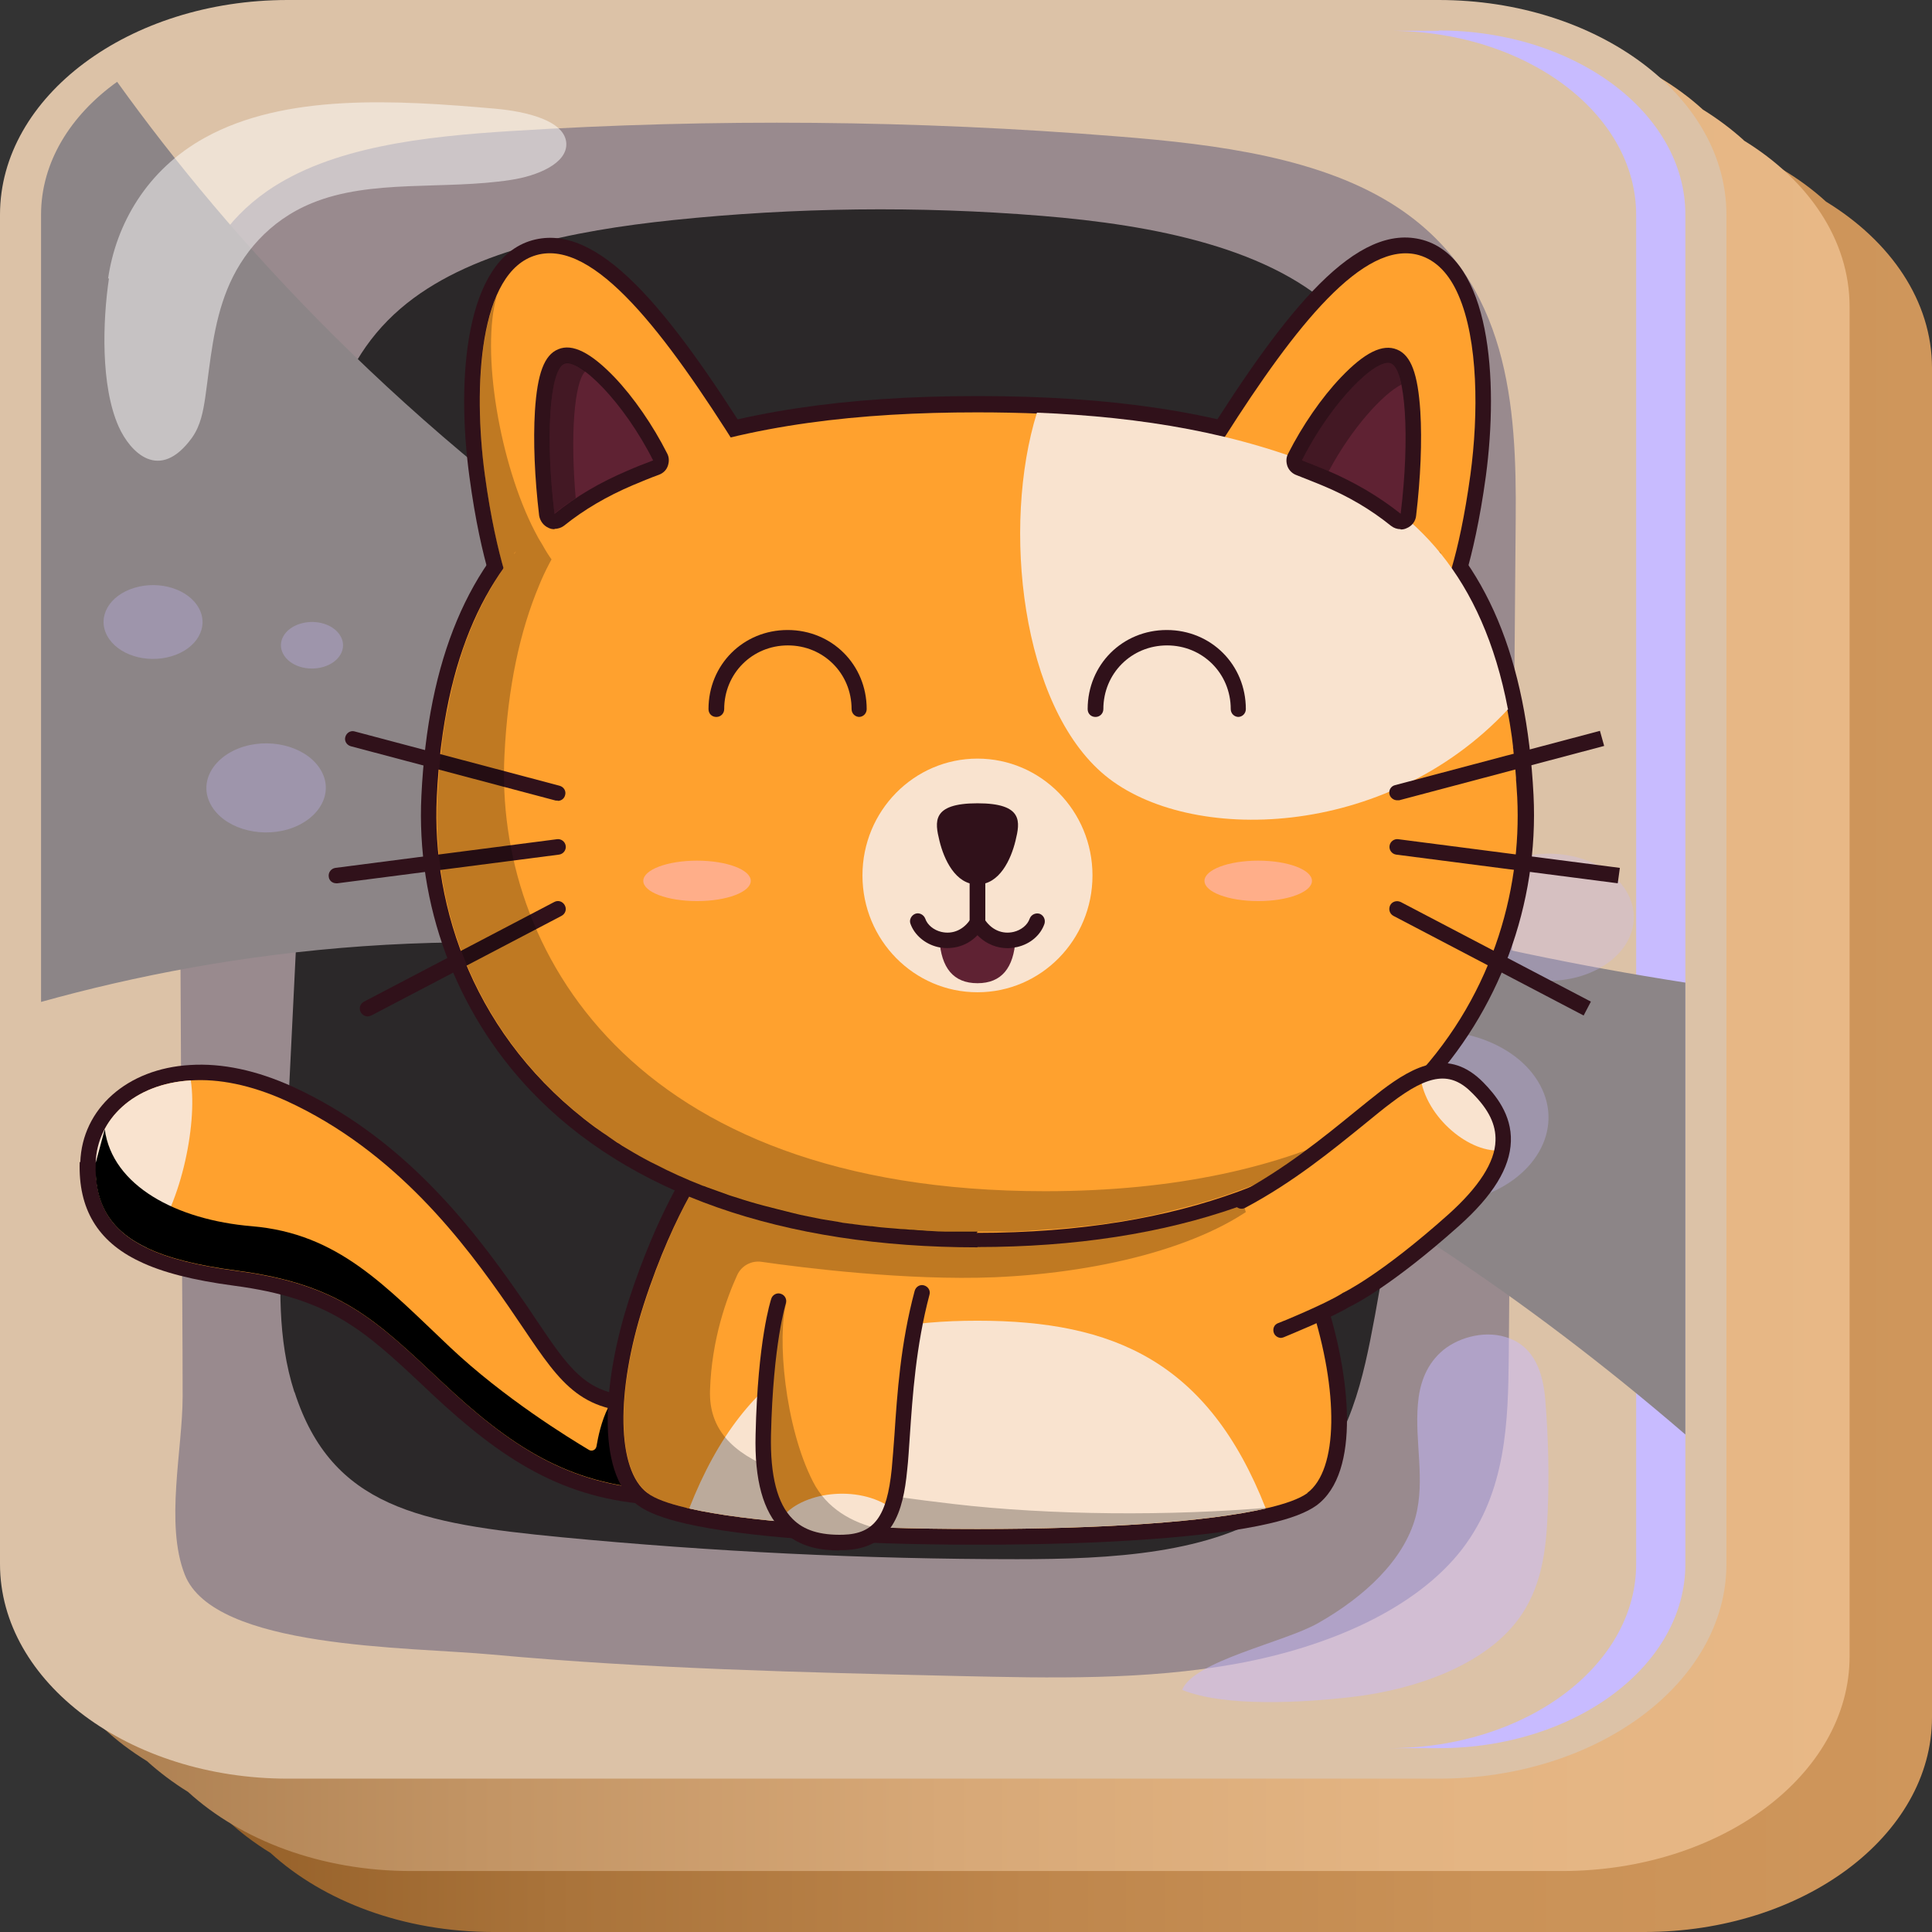 <?xml version="1.0" encoding="UTF-8"?>
<svg xmlns="http://www.w3.org/2000/svg" xmlns:xlink="http://www.w3.org/1999/xlink" viewBox="0 0 64 64">
  <rect x="0" y="0" width="64" height="64" fill="#333333" stroke="none"/>
  <defs>
    <style>
      .cls-1 {
        fill: url(#linear-gradient-2);
      }

      .cls-2 {
        fill: #8c8587;
      }

      .cls-2, .cls-3, .cls-4 {
        mix-blend-mode: overlay;
      }

      .cls-5 {
        isolation: isolate;
      }

      .cls-6 {
        fill: #ffa12e;
      }

      .cls-7 {
        fill: #f9e3cf;
      }

      .cls-8 {
        fill: #fff;
      }

      .cls-8, .cls-3 {
        opacity: .5;
      }

      .cls-9 {
        fill: #30111a;
      }

      .cls-10 {
        mix-blend-mode: multiply;
      }

      .cls-10, .cls-3 {
        fill: #c8bbff;
      }

      .cls-11, .cls-12 {
        fill: #2b2829;
      }

      .cls-11, .cls-13 {
        mix-blend-mode: screen;
      }

      .cls-14 {
        fill: #dcc2a7;
      }

      .cls-15 {
        fill: #ffae89;
      }

      .cls-16 {
        opacity: .3;
      }

      .cls-17 {
        fill: #5f2233;
      }

      .cls-18 {
        fill: url(#linear-gradient);
      }

      .cls-19 {
        opacity: .25;
      }

      .cls-4 {
        fill: #998a8e;
      }
    </style>
    <linearGradient id="linear-gradient" x1="64" y1="34.03" x2="5.45" y2="34.03" gradientUnits="userSpaceOnUse">
      <stop offset="0" stop-color="#cf965b"/>
      <stop offset=".25" stop-color="#ca9257"/>
      <stop offset=".51" stop-color="#be864c"/>
      <stop offset=".78" stop-color="#a9733a"/>
      <stop offset="1" stop-color="#925d26"/>
    </linearGradient>
    <linearGradient id="linear-gradient-2" x1="61.28" y1="31.49" x2="1.36" y2="31.49" gradientUnits="userSpaceOnUse">
      <stop offset="0" stop-color="#e8b886"/>
      <stop offset=".25" stop-color="#e3b482"/>
      <stop offset=".5" stop-color="#d7a877"/>
      <stop offset=".76" stop-color="#c29464"/>
      <stop offset="1" stop-color="#a97c4e"/>
    </linearGradient>
  </defs>
  <g class="cls-5">
    <g id="_Слой_2" data-name="Слой 2">
      <g id="_Слой_1-2" data-name="Слой 1">
        <g>
          <g>
            <path class="cls-18" d="M60.49,6.68c-1.75-1.6-4.41-2.62-7.38-2.62H14.98c-5.26,0-9.53,3.19-9.53,7.11V55.87c0,2.22,1.37,4.2,3.51,5.51,1.75,1.6,4.41,2.62,7.38,2.62H54.47c5.26,0,9.53-3.19,9.53-7.11V12.19c0-2.22-1.37-4.2-3.51-5.51Z"/>
            <path class="cls-1" d="M57.77,4.65c-.41-.37-.86-.71-1.36-1.02-1.75-1.6-4.41-2.62-7.38-2.62H10.89C5.64,1.02,1.36,4.21,1.36,8.13V52.83c0,2.22,1.37,4.2,3.51,5.51,.41,.37,.86,.71,1.36,1.02,1.75,1.6,4.41,2.62,7.38,2.62H51.74c5.26,0,9.53-3.19,9.53-7.11V10.16c0-2.22-1.37-4.2-3.51-5.51Z"/>
            <path class="cls-14" d="M47.66,0H9.53C4.28,0,0,3.19,0,7.11V51.81c0,3.92,4.28,7.11,9.53,7.11H47.66c5.26,0,9.53-3.19,9.53-7.11V7.11c0-3.92-4.28-7.11-9.53-7.11Z"/>
          </g>
          <path class="cls-4" d="M5.89,14.33c-.01-2.85,.17-6.06,2.96-8,2.12-1.47,5.21-1.81,8.09-1.99,6.68-.42,13.42-.36,20.09,.18,3.3,.26,6.79,.71,9.28,2.36,3.69,2.45,3.93,6.61,3.9,10.29-.08,9.24-.15,18.48-.23,27.72-.02,2.2-.08,4.51-1.54,6.42-1.54,2-4.45,3.25-7.46,3.8-3.01,.55-6.15,.48-9.24,.41-5.15-.12-10.31-.24-15.43-.71-2.79-.26-9.22-.18-10.19-2.65-.66-1.68-.07-4.15-.07-5.9,0-2.02-.02-4.03-.03-6.05-.02-4.03-.04-8.06-.06-12.1-.02-4.59-.04-9.18-.07-13.78Z"/>
          <path class="cls-4" d="M20.65,20.31c-3.25-.39-6.54-1.19-8.94-2.87-2.39-1.69-3.67-4.43-2.38-6.69,.89-1.57,2.87-2.69,5.01-3.3,2.14-.61,4.45-.77,6.74-.89,5.74-.3,11.52-.39,17.22,.17,2.22,.22,4.55,.57,6.21,1.7,2.93,1.99,2.55,5.66,.4,8.14-5.33,6.17-16.02,4.75-24.26,3.75Z"/>
          <path class="cls-11" d="M9.75,46.11c-.57-1.77-.49-3.61-.4-5.43,.37-7.55,.74-15.09,1.11-22.64,.14-2.75,.39-5.74,2.81-7.82,2.2-1.89,5.7-2.58,9.03-2.93,4.04-.42,8.14-.47,12.2-.14,3.7,.3,7.69,1.06,9.9,3.3,1.87,1.9,2.03,4.41,2.12,6.77,.33,9.07,.66,18.2-1.13,27.18-.4,1.99-1,4.12-2.97,5.5-2.25,1.58-5.63,1.75-8.72,1.75-5.06,0-10.12-.25-15.13-.73-4.65-.45-7.58-.99-8.81-4.8Z"/>
          <path class="cls-10" d="M47.66,1.02h-1.63c4.51,0,8.17,2.73,8.17,6.1V51.81c0,3.37-3.66,6.1-8.17,6.1h1.63c4.51,0,8.17-2.73,8.17-6.1V7.11c0-3.37-3.66-6.1-8.17-6.1Z"/>
          <path class="cls-3" d="M44.83,56.21c2.15-.26,4.29-1.07,5.39-2.47,.86-1.09,1-2.4,1.05-3.66,.05-1.24,.02-2.47-.08-3.71-.07-.81-.31-1.78-1.32-2.08-.75-.23-1.65,.04-2.16,.52s-.69,1.1-.74,1.7c-.11,1.25,.25,2.52-.08,3.75-.39,1.42-1.68,2.63-3.23,3.51-1.13,.64-4.12,1.25-4.5,2.21,1.43,.58,4.04,.42,5.67,.23Z"/>
          <path class="cls-2" d="M3.88,2.71c-1.55,1.11-2.52,2.67-2.52,4.4v26.08c12.35-3.44,32.73-4.39,54.47,14.33v-14.97C26.86,28.05,11.39,13.17,3.88,2.71Z"/>
          <path class="cls-8" d="M3.58,9.23c.26-1.79,1.27-3.6,3.21-4.67,2.66-1.47,6.31-1.25,9.61-.96,1.02,.09,2.32,.39,2.36,1.15,.03,.67-.97,1.08-1.84,1.21-2.2,.34-4.63-.04-6.59,.77-1.42,.58-2.33,1.69-2.8,2.85s-.56,2.38-.73,3.58c-.07,.46-.15,.93-.44,1.34-1.08,1.49-2.05,.48-2.43-.37-.6-1.35-.53-3.5-.32-4.91Z"/>
          <g class="cls-13">
            <path class="cls-12" d="M36.44,9.78c.84,1.55-.18,3.32-2.26,3.94-2.08,.62-4.45-.13-5.29-1.69-.84-1.55,.18-3.32,2.26-3.94,2.08-.62,4.45,.13,5.29,1.69Z"/>
            <path class="cls-12" d="M43.37,11.71c.45,.84-.09,1.78-1.21,2.12-1.12,.34-2.39-.07-2.84-.91-.45-.84,.09-1.78,1.21-2.12,1.12-.34,2.39,.07,2.84,.91Z"/>
            <ellipse class="cls-12" cx="38.42" cy="16.63" rx="1.82" ry="1.36"/>
          </g>
          <g class="cls-13">
            <path class="cls-12" d="M23.64,45.38c.8,1.49-.17,3.17-2.16,3.77-1.99,.6-4.25-.13-5.05-1.61-.8-1.49,.17-3.17,2.16-3.77,1.99-.6,4.25,.13,5.05,1.61Z"/>
            <path class="cls-12" d="M20.79,40.39c.22,.41-.05,.87-.59,1.03-.54,.16-1.16-.03-1.38-.44-.22-.41,.05-.87,.59-1.03,.54-.16,1.16,.03,1.38,.44Z"/>
            <path class="cls-12" d="M15.3,41.5c.45,.84-.09,1.78-1.21,2.12-1.12,.34-2.39-.07-2.84-.91-.45-.84,.09-1.78,1.21-2.12,1.12-.34,2.39,.07,2.84,.91Z"/>
          </g>
          <g class="cls-16">
            <path class="cls-10" d="M51.02,35.95c.79,1.47-.17,3.15-2.14,3.74-1.98,.59-4.22-.12-5.01-1.6-.79-1.47,.17-3.15,2.14-3.74,1.98-.59,4.22,.12,5.01,1.6Z"/>
            <path class="cls-10" d="M53.92,29.6c.58,1.08-.12,2.3-1.57,2.74-1.45,.43-3.09-.09-3.67-1.17-.58-1.08,.12-2.3,1.57-2.74,1.45-.43,3.09,.09,3.67,1.17Z"/>
            <path class="cls-10" d="M45.56,30.99c.37,.7-.08,1.49-1.01,1.77-.93,.28-1.99-.06-2.37-.75-.37-.7,.08-1.49,1.01-1.77,.93-.28,1.99,.06,2.37,.76Z"/>
            <path class="cls-10" d="M10.65,25.55c.41,.75-.09,1.61-1.1,1.92-1.01,.3-2.16-.06-2.57-.82-.41-.75,.09-1.61,1.1-1.92,1.01-.3,2.16,.06,2.57,.82Z"/>
            <path class="cls-10" d="M11.29,21.09c.21,.39-.04,.84-.57,1-.53,.16-1.13-.03-1.34-.43-.21-.39,.04-.84,.57-1,.53-.16,1.13,.03,1.34,.43Z"/>
            <path class="cls-10" d="M6.59,20.15c.34,.63-.07,1.34-.91,1.59-.84,.25-1.79-.05-2.13-.68-.34-.63,.07-1.34,.91-1.59,.84-.25,1.79,.05,2.13,.68Z"/>
          </g>
        </g>
        <g id="_Слой_2-2" data-name="Слой 2">
          <path class="cls-9" d="M2.66,38.5c.06-1.77,1.55-3.1,3.63-3.22,1.07-.07,2.22,.18,3.41,.72,3.53,1.62,5.8,4.43,7.56,6.98,.18,.25,.34,.5,.49,.72,1.09,1.62,1.64,2.44,3.16,2.54,.84,.06,1.25,.46,1.44,.78,.57,.96-.04,2.37-.11,2.53-.08,.18-.27,.3-.47,.3,0,0-.02,0-.03,0-3.1-.16-5.14-1.53-7.44-3.68l-.2-.19c-2.04-1.92-3.17-2.97-6.35-3.39-1.35-.18-2.38-.44-3.14-.81-1.38-.66-2.02-1.74-1.97-3.29"/>
          <path class="cls-9" d="M3.68,38.53c-.04,1.15,.38,1.84,1.39,2.33,.66,.32,1.59,.55,2.83,.72,3.51,.46,4.79,1.66,6.92,3.66l.2,.19c2.08,1.95,3.82,3.14,6.41,3.37,.12-.4,.22-.95,.04-1.25-.04-.06-.15-.25-.63-.28-2.02-.14-2.83-1.34-3.94-2.99-.15-.23-.31-.46-.49-.71-1.68-2.43-3.84-5.11-7.15-6.63-.92-.42-1.83-.64-2.65-.64-.09,0-.18,0-.27,0-1.53,.09-2.62,1.01-2.66,2.23"/>
          <path class="cls-6" d="M3.47,37.41c.47-.89,1.48-1.54,2.85-1.62,.91-.06,1.98,.14,3.17,.68,3.64,1.67,5.91,4.72,7.35,6.8,1.44,2.08,2.03,3.35,4.04,3.49,1.3,.09,1.3,1.15,1.13,1.88-.09,.4-.23,.71-.23,.71-2.97-.16-4.89-1.46-7.11-3.54-2.22-2.08-3.38-3.26-6.83-3.71-1.28-.17-2.26-.41-2.98-.76-1.23-.59-1.73-1.49-1.68-2.81"/>
          <path class="cls-7" d="M3.17,38.51c.05-1.42,1.25-2.61,3.15-2.72,.23,1.5-.36,4.29-1.46,5.54-1.23-.59-1.73-1.49-1.68-2.81"/>
          <path d="M3.47,37.41c.25,1.87,2.37,3,4.87,3.21,2.87,.24,4.42,1.98,6.57,4.01,1.78,1.68,3.93,3,4.6,3.4,.1,.06,.23,0,.25-.12,.05-.3,.16-.83,.38-1.27,0,0,1.06,.84,1.86,1.99-.09,.4-.23,.71-.23,.71-2.97-.16-4.89-1.46-7.11-3.54-2.22-2.08-3.38-3.26-6.83-3.71-1.28-.17-2.26-.41-2.98-.76-1.23-.59-1.73-1.49-1.68-2.81"/>
          <path class="cls-9" d="M32.38,51.17c-4.29,0-7.72-.25-9.67-.7-.74-.17-1.25-.37-1.57-.6-1.49-1.1-1.1-4.35-.31-6.8,.94-2.9,2.01-4.48,2.06-4.54,.1-.14,.25-.22,.42-.22h18.13c.17,0,.33,.08,.42,.22,.05,.07,1.12,1.64,2.06,4.54,.79,2.45,1.18,5.7-.31,6.8,0,0,0,0,0,0-.32,.23-.83,.43-1.57,.6-1.94,.45-5.38,.7-9.67,.7Zm-8.78-11.83c-.31,.51-1.09,1.91-1.79,4.05-.96,2.99-.75,5.15-.06,5.66,.11,.08,.42,.25,1.19,.43,1.84,.43,5.28,.67,9.43,.67s7.59-.24,9.44-.67c.77-.18,1.08-.34,1.19-.43,.69-.51,.91-2.67-.05-5.66-.69-2.14-1.47-3.54-1.79-4.05H23.6Zm19.71,10.12h0Z"/>
          <path class="cls-6" d="M43.31,49.46c-.26,.19-.73,.36-1.38,.51-1.91,.44-5.36,.68-9.55,.68s-7.64-.24-9.55-.68c-.04,0-.08-.02-.12-.03h0c-.59-.14-1.02-.3-1.26-.48-1.03-.76-1.05-3.37-.13-6.23,.53-1.65,1.11-2.86,1.51-3.59h0c.29-.54,.48-.82,.48-.82h18.13s1.07,1.54,1.99,4.41c.92,2.86,.91,5.46-.13,6.23Z"/>
          <path class="cls-7" d="M41.93,49.97c-1.91,.44-5.36,.68-9.55,.68s-7.64-.24-9.55-.68c1.91-4.87,5.04-6.22,9.55-6.22s7.64,1.35,9.55,6.22Z"/>
          <g class="cls-19">
            <path d="M21.45,49.46c.26,.19,.73,.36,1.38,.51,1.91,.44,5.36,.68,9.55,.68s7.79-.25,9.67-.71c0,0,0,0,0,0-3.25,.28-7.25,.26-10.48-.12-5-.59-8.12-1.22-8.05-3.75,.05-1.72,.57-3.11,.9-3.83,.14-.31,.47-.49,.81-.44,1.32,.19,4.79,.63,7.73,.51,3.71-.16,7.22-1.11,8.98-2.67h0s-.97-.36-2.27-.82H23.32s-1.07,1.54-1.99,4.41c-.92,2.86-.91,5.46,.13,6.23Z"/>
          </g>
          <path class="cls-6" d="M30.54,42.83c-.04,.14-.07,.28-.11,.42-.5,2.12-.51,4.13-.64,5.44-.05,.48-.12,.91-.25,1.27h0c-.25,.69-.71,1.12-1.61,1.14-.75,.02-1.49-.12-1.99-.74-.02-.02-.04-.05-.06-.07h0c-.39-.54-.64-1.4-.6-2.76,.07-3.12,.5-4.42,.5-4.42l4.47-.26h.07s.21-.02,.21-.02Z"/>
          <path class="cls-7" d="M29.55,49.97c-.25,.69-.71,1.12-1.61,1.14-.77,.02-1.54-.13-2.05-.81h0c.61-.87,2.53-1.15,3.66-.33Z"/>
          <g class="cls-19">
            <path d="M25.89,50.29h0c.51,.69,1.28,.84,2.05,.82,.55-.01,.93-.18,1.21-.46-.92-.2-1.77-.68-2.22-1.57-.94-1.84-1.19-4.81-.88-5.93,0,0-.12,.03-.29,.07-.1,.37-.41,1.7-.47,4.32-.03,1.36,.21,2.22,.6,2.76Z"/>
          </g>
          <path class="cls-9" d="M27.8,51.36c-.57,0-1.32-.09-1.9-.67-.62-.62-.91-1.66-.87-3.17,.07-3.13,.5-4.44,.52-4.5,.04-.13,.19-.21,.32-.16,.13,.04,.21,.19,.16,.32,0,.01-.42,1.32-.49,4.35-.03,1.35,.21,2.29,.72,2.79,.37,.37,.9,.54,1.67,.52,1.03-.03,1.45-.6,1.61-2.18,.03-.33,.06-.72,.09-1.13,.09-1.35,.2-3.02,.67-4.77,.04-.14,.18-.22,.31-.18,.14,.04,.22,.18,.18,.31-.45,1.7-.56,3.35-.65,4.67-.03,.41-.05,.81-.09,1.15-.13,1.35-.48,2.6-2.1,2.64-.05,0-.1,0-.15,0Z"/>
          <path class="cls-9" d="M47.72,20.42c-.1,0-.2-.03-.29-.09l-7.44-4.97c-.23-.15-.3-.46-.15-.7,2.8-4.47,5.11-7.32,7.3-6.71,2.23,.63,2.51,4.61,2.08,7.83-.4,2.93-1.01,4.28-1.03,4.33-.06,.14-.18,.24-.33,.28-.05,.01-.09,.02-.14,.02Zm-6.74-5.63l6.48,4.33c.2-.62,.51-1.76,.74-3.47,.41-3.03,.08-6.3-1.34-6.71-1.76-.5-4.56,3.76-5.88,5.84Z"/>
          <path class="cls-9" d="M17.05,20.42s-.09,0-.14-.02c-.14-.04-.26-.14-.33-.28-.03-.06-.64-1.4-1.03-4.33-.44-3.22-.15-7.2,2.08-7.83,2.18-.61,4.49,2.24,7.3,6.71,.15,.24,.08,.55-.15,.7l-7.44,4.97c-.09,.06-.18,.09-.28,.09Zm1.15-11.52c-.1,0-.2,.01-.3,.04-1.42,.4-1.75,3.68-1.34,6.71,.23,1.72,.54,2.85,.74,3.47l6.49-4.33c-1.25-1.97-3.82-5.88-5.59-5.88Z"/>
          <path class="cls-9" d="M32.38,41.32c-6.45,0-11.57-1.79-14.8-5.19-2.48-2.61-3.8-6.17-3.62-9.78,.22-4.52,1.56-7.7,4.08-9.73,.73-.59,1.58-1.09,2.52-1.49,.3-.13,.6-.25,.9-.36,3.02-1.12,6.49-1.65,10.92-1.65s7.9,.52,10.92,1.65c.29,.11,.59,.23,.89,.35,.94,.4,1.79,.9,2.52,1.49,2.53,2.03,3.86,5.21,4.09,9.73,.18,3.61-1.14,7.18-3.62,9.78-3.23,3.39-8.35,5.19-14.8,5.19Zm0-27.16c-4.3,0-7.66,.5-10.56,1.58-.28,.1-.56,.22-.85,.34-.87,.37-1.62,.81-2.28,1.34-2.28,1.83-3.49,4.77-3.7,8.98-.17,3.33,1.05,6.62,3.34,9.02,3.03,3.19,7.89,4.87,14.06,4.87s11.02-1.68,14.06-4.87c2.29-2.4,3.5-5.69,3.34-9.02-.21-4.21-1.42-7.15-3.7-8.98-.67-.54-1.41-.97-2.28-1.34-.29-.12-.57-.23-.85-.34-2.91-1.08-6.26-1.58-10.56-1.58Z"/>
          <path class="cls-6" d="M48.71,15.72c-.19,1.39-.42,2.41-.62,3.09-.21,.74-.37,1.1-.37,1.1l-.81-.54-6.63-4.43c.1-.15,.19-.31,.29-.46,2.34-3.68,4.6-6.54,6.43-6.03,.59,.17,1.02,.65,1.31,1.32,0,0,0,0,0,0,.66,1.5,.67,3.95,.4,5.95Z"/>
          <path class="cls-6" d="M24.49,14.94c-2.45-3.9-4.81-7.03-6.72-6.49-1.91,.54-2.1,4.38-1.71,7.27s.99,4.19,.99,4.19l7.44-4.97Z"/>
          <path class="cls-6" d="M32.38,40.8c-.18,0-.36,0-.53,0-.09,0-.17,0-.26,0-.09,0-.18,0-.26,0-.16,0-.32-.01-.47-.02-.1,0-.2-.01-.3-.02-.1,0-.19-.01-.29-.02-.1,0-.19-.01-.29-.02-.1,0-.19-.01-.29-.02-.12-.01-.24-.02-.37-.03-.15-.01-.29-.03-.44-.05-.01,0-.03,0-.04,0-.09-.01-.18-.02-.27-.03-.18-.02-.36-.05-.54-.07-.08-.01-.16-.02-.24-.04-.19-.03-.37-.06-.55-.09-.09-.02-.17-.03-.25-.05-.08-.02-.17-.03-.25-.05-.08-.02-.16-.03-.24-.05-.09-.02-.17-.04-.25-.06-.08-.02-.16-.04-.24-.06-.08-.02-.16-.04-.24-.06-.32-.08-.63-.16-.93-.25-.08-.02-.15-.05-.23-.07-.1-.03-.19-.06-.28-.09-.05-.02-.11-.03-.16-.05-.25-.09-.5-.18-.75-.27-.05-.02-.09-.04-.14-.05-.56-.22-1.09-.46-1.59-.72-.05-.02-.09-.05-.14-.07-.06-.03-.11-.06-.17-.09-.26-.14-.51-.29-.76-.44-.04-.03-.08-.05-.12-.08-.06-.03-.11-.07-.17-.11-.05-.04-.11-.07-.16-.11-.06-.04-.12-.09-.19-.13-.09-.06-.18-.13-.27-.19h0c-3.99-2.94-5.42-7.26-5.24-10.95,.23-4.74,1.71-7.6,3.89-9.35,.73-.59,1.54-1.05,2.4-1.42,.29-.12,.58-.24,.87-.35,3.25-1.21,6.85-1.61,10.74-1.61,2.9,0,5.63,.23,8.18,.84,.88,.21,1.73,.47,2.56,.77,.29,.11,.58,.22,.87,.35,.87,.37,1.67,.83,2.4,1.42,.22,.18,.44,.37,.65,.57,.22,.21,.42,.43,.62,.67,.02,.03,.05,.06,.07,.09h0c.12,.15,.24,.3,.35,.47,.09,.13,.18,.26,.26,.39,.04,.06,.07,.11,.1,.17,.05,.08,.1,.17,.15,.25,.07,.13,.14,.26,.21,.4,.02,.05,.05,.09,.07,.14,.03,.05,.05,.11,.08,.17,.02,.04,.03,.07,.05,.11,.04,.09,.09,.19,.13,.29,.02,.05,.04,.1,.06,.15,.08,.2,.16,.4,.23,.61,.03,.09,.06,.19,.09,.28,0,.02,.01,.04,.02,.06,.02,.07,.04,.14,.06,.21,.04,.15,.09,.3,.13,.45,.02,.07,.04,.14,.05,.21,.05,.21,.1,.43,.14,.65,.01,.06,.02,.12,.04,.18,.02,.12,.05,.25,.07,.38,.01,.06,.02,.13,.03,.19,.03,.19,.06,.39,.08,.59,0,.03,0,.07,.01,.1,0,.06,.01,.12,.02,.18,.03,.25,.05,.5,.07,.76,0,.06,0,.12,.01,.18,.01,.15,.02,.31,.03,.47,.31,6.31-4.09,14.43-17.91,14.43Z"/>
          <ellipse class="cls-7" cx="32.38" cy="29" rx="3.81" ry="3.87"/>
          <path class="cls-9" d="M32.38,30.82c-.14,0-.26-.11-.26-.26v-1.42c0-.14,.11-.26,.26-.26s.26,.11,.26,.26v1.42c0,.14-.11,.26-.26,.26Z"/>
          <ellipse class="cls-15" cx="23.09" cy="29.18" rx="1.78" ry=".67"/>
          <ellipse class="cls-15" cx="41.68" cy="29.18" rx="1.78" ry=".67"/>
          <path class="cls-9" d="M12.18,33.67c-.09,0-.18-.05-.23-.14-.07-.13-.02-.28,.11-.35l6.3-3.3c.13-.07,.28-.02,.35,.11,.07,.13,.02,.28-.11,.35l-6.3,3.3s-.08,.03-.12,.03Z"/>
          <path class="cls-9" d="M11.14,29.26c-.13,0-.24-.09-.25-.22-.02-.14,.08-.27,.22-.29l7.34-.95c.14-.02,.27,.08,.29,.22,.02,.14-.08,.27-.22,.29l-7.34,.95s-.02,0-.03,0Z"/>
          <path class="cls-9" d="M18.48,26.52s-.04,0-.07,0l-6.79-1.8c-.14-.04-.22-.18-.18-.31,.04-.14,.18-.22,.31-.18l6.79,1.8c.14,.04,.22,.18,.18,.31-.03,.12-.13,.19-.25,.19Z"/>
          <path class="cls-9" d="M52.46,33.64l-6.3-3.3c-.13-.07-.17-.22-.11-.35,.07-.13,.22-.17,.35-.11l6.3,3.3"/>
          <path class="cls-9" d="M53.59,29.26l-7.34-.95c-.14-.02-.24-.15-.22-.29,.02-.14,.15-.24,.29-.22l7.34,.95"/>
          <path class="cls-7" d="M49.96,23.49c-4.06,4.35-10.58,4.48-13.35,2.2-2.79-2.3-3.43-8.27-2.26-12.02,3.49,.14,6.72,.68,9.64,1.92,2.89,1.23,5.12,3.51,5.96,7.89Z"/>
          <path class="cls-9" d="M53.14,24.71l-6.79,1.8s-.04,0-.07,0c-.11,0-.22-.08-.25-.19-.04-.14,.05-.28,.18-.31l6.79-1.8"/>
          <path class="cls-9" d="M46.4,17.53c-.12,0-.23-.04-.32-.11-.67-.54-1.41-.98-2.28-1.34-.29-.12-.57-.23-.85-.34-.14-.05-.25-.16-.3-.29-.05-.14-.05-.29,.02-.42,.47-.93,1.11-1.86,1.75-2.53,.78-.82,1.38-1.12,1.86-.92,.46,.19,.69,.8,.77,2.05,.06,.97,.01,2.2-.14,3.46-.02,.18-.14,.34-.32,.41-.06,.03-.13,.04-.19,.04Zm-2.55-2.54c.12,.05,.23,.09,.35,.14,.64,.27,1.24,.59,1.78,.95,.15-1.83,.02-3.05-.12-3.48-.39,.23-1.25,1.07-2.01,2.39Z"/>
          <path class="cls-9" d="M18.37,17.53c-.07,0-.13-.01-.19-.04-.17-.07-.29-.23-.32-.41-.15-1.26-.2-2.48-.14-3.46,.08-1.25,.31-1.86,.77-2.05,.47-.2,1.08,.11,1.86,.92,.64,.67,1.28,1.6,1.75,2.53,.07,.13,.07,.28,.02,.42-.05,.14-.16,.24-.3,.29-.28,.1-.56,.22-.85,.34-.87,.37-1.62,.81-2.28,1.34-.09,.07-.21,.11-.32,.11Zm.54-4.93c-.15,.43-.28,1.65-.12,3.48,.55-.36,1.14-.68,1.78-.95,.12-.05,.23-.1,.35-.14-.76-1.32-1.61-2.16-2.01-2.39Z"/>
          <path class="cls-17" d="M46.4,17.02c-.73-.58-1.54-1.05-2.4-1.42-.29-.12-.58-.24-.87-.35,.98-1.95,2.47-3.41,2.95-3.21,.48,.2,.63,2.44,.32,4.97Z"/>
          <g class="cls-16">
            <path d="M46.42,12.74c-.62,.32-1.64,1.44-2.4,2.86,0,0-.02,0-.02,0-.29-.12-.58-.24-.87-.35,.98-1.95,2.47-3.41,2.95-3.21,.15,.06,.26,.31,.34,.7Z"/>
          </g>
          <path class="cls-17" d="M21.64,15.25c-.29,.11-.58,.22-.87,.35-.87,.37-1.67,.83-2.4,1.42-.31-2.54-.16-4.77,.32-4.97,.48-.2,1.97,1.26,2.95,3.21Z"/>
          <g class="cls-16">
            <path d="M19.07,16.5c-.24,.16-.48,.33-.7,.51-.31-2.54-.16-4.77,.32-4.97,.15-.06,.4,.04,.7,.26-.37,.36-.5,2.11-.32,4.2Z"/>
          </g>
          <path class="cls-9" d="M32.38,26.61c1.53,0,1.41,.62,1.26,1.24-.15,.62-.53,1.45-1.26,1.45s-1.11-.83-1.26-1.45c-.15-.62-.27-1.24,1.26-1.24Z"/>
          <g class="cls-19">
            <path d="M32.38,40.8c.18,0,.36,0,.53,0,.09,0,.17,0,.26,0,.09,0,.18,0,.26,0,.16,0,.32-.01,.47-.02,.1,0,.2-.01,.3-.02,.1,0,.19-.01,.29-.02s.19-.01,.29-.02c.1,0,.19-.01,.29-.02,.12-.01,.24-.02,.37-.03,.15-.01,.29-.03,.44-.05,.01,0,.03,0,.04,0,.09-.01,.18-.02,.27-.03,.18-.02,.36-.05,.54-.07,.08-.01,.16-.02,.24-.04,.19-.03,.37-.06,.55-.09,.09-.02,.17-.03,.25-.05,.08-.02,.17-.03,.25-.05,.08-.02,.16-.03,.24-.05,.09-.02,.17-.04,.25-.06,.08-.02,.16-.04,.24-.06,.08-.02,.16-.04,.24-.06,.32-.08,.63-.16,.93-.25,.08-.02,.15-.05,.23-.07,.1-.03,.19-.06,.28-.09,.05-.02,.11-.03,.16-.05,.25-.09,.5-.18,.75-.27,.05-.02,.09-.04,.14-.05,.56-.22,1.09-.46,1.59-.72,.05-.02,.09-.05,.14-.07,.06-.03,.11-.06,.17-.09,.26-.14,.51-.29,.76-.44,.04-.03,.08-.05,.12-.08,.06-.03,.11-.07,.17-.11,.05-.04,.11-.07,.16-.11,.06-.04,.12-.09,.19-.13,.09-.06,.18-.13,.27-.19-2.63,1.31-6.06,2.12-10.43,2.12-13.82,0-18.22-8.12-17.91-14.43,.11-2.29,.52-4.14,1.15-5.64,.1-.25,.21-.48,.33-.71,.03-.05,.05-.1,.08-.15-.08-.11-.18-.26-.3-.48-.09-.14-.17-.28-.25-.44-1.16-2.23-1.8-5.97-1.26-7.82,0,0,0,0,0,0-.66,1.5-.67,3.95-.4,5.95,.19,1.39,.42,2.41,.62,3.09-.09,.13-.18,.26-.26,.39-.04,.06-.07,.11-.1,.17-.05,.08-.1,.17-.15,.25-.07,.13-.14,.26-.21,.4-.02,.05-.05,.09-.07,.14-.03,.05-.05,.11-.08,.17-.02,.04-.03,.07-.05,.11-.04,.09-.09,.19-.13,.29-.02,.05-.04,.1-.06,.15-.08,.2-.16,.4-.23,.61-.03,.09-.06,.19-.09,.28,0,.02-.01,.04-.02,.06-.02,.07-.04,.14-.06,.21-.04,.15-.09,.3-.13,.45-.02,.07-.04,.14-.05,.21-.05,.21-.1,.43-.14,.65-.01,.06-.02,.12-.04,.18-.02,.12-.05,.25-.07,.38-.01,.06-.02,.13-.03,.19-.03,.19-.06,.39-.08,.59,0,.03,0,.07-.01,.1,0,.06-.01,.12-.02,.18-.03,.25-.05,.5-.07,.76,0,.06,0,.12-.01,.18-.01,.15-.02,.31-.03,.47-.31,6.31,4.09,14.43,17.91,14.43Zm-15.28-22.54s-.05,.06-.07,.09c0-.03,.03-.05,.07-.09Z"/>
          </g>
          <g class="cls-19">
            <path d="M47.74,18.35s-.05-.06-.07-.09c.04,.03,.06,.06,.07,.09Z"/>
          </g>
          <g class="cls-19">
            <path d="M47.74,18.35s-.05-.06-.07-.09c.04,.03,.06,.06,.07,.09Z"/>
          </g>
          <path class="cls-9" d="M41.03,23.75c-.14,0-.26-.11-.26-.26,0-1.18-.93-2.11-2.11-2.11s-2.11,.93-2.11,2.11c0,.14-.11,.26-.26,.26s-.26-.11-.26-.26c0-1.47,1.15-2.62,2.62-2.62s2.62,1.15,2.62,2.62c0,.14-.11,.26-.26,.26Z"/>
          <path class="cls-9" d="M28.47,23.75c-.14,0-.26-.11-.26-.26,0-1.18-.93-2.11-2.11-2.11s-2.11,.93-2.11,2.11c0,.14-.11,.26-.26,.26s-.26-.11-.26-.26c0-1.47,1.15-2.62,2.62-2.62s2.62,1.15,2.62,2.62c0,.14-.11,.26-.26,.26Z"/>
          <path class="cls-17" d="M33.64,31.12c-.06,.94-.46,1.45-1.26,1.45s-1.2-.51-1.26-1.45c.43,.1,.94-.04,1.26-.55,.32,.51,.83,.65,1.26,.55Z"/>
          <path class="cls-9" d="M33.38,31.41c-.33,0-.7-.12-1-.43-.4,.42-.93,.48-1.32,.39-.42-.1-.77-.4-.9-.77-.05-.13,.03-.28,.16-.33,.13-.05,.28,.03,.33,.16,.07,.21,.28,.38,.53,.44,.38,.09,.75-.07,.98-.44,.05-.07,.13-.12,.22-.12s.17,.05,.22,.12c.23,.37,.6,.53,.98,.44,.25-.06,.46-.23,.53-.44,.05-.13,.19-.2,.33-.16,.13,.05,.2,.19,.16,.33-.13,.38-.47,.67-.9,.77-.1,.02-.21,.04-.32,.04Z"/>
          <path class="cls-6" d="M49.78,38.1h0c-.12,.65-.59,1.42-1.6,2.32-2.33,2.08-3.58,2.65-3.58,2.65-.56,.35-2.15,1-2.15,1l-1.29-4.28c2.08-1.11,3.68-2.6,4.8-3.45,.38-.29,.75-.53,1.1-.68,.67-.29,1.3-.25,1.93,.4,.54,.55,.96,1.21,.8,2.05Z"/>
          <path class="cls-7" d="M49.78,38.1h0c-1.05,.15-2.56-1.07-2.73-2.45,.67-.29,1.3-.25,1.93,.4,.54,.55,.96,1.21,.8,2.05Z"/>
          <path class="cls-9" d="M42.44,44.32c-.1,0-.2-.06-.24-.16-.05-.13,0-.28,.14-.33,.02,0,1.58-.64,2.11-.98,0,0,.02-.01,.03-.02,.01,0,1.25-.59,3.51-2.61,1-.9,1.53-1.72,1.55-2.43,.02-.53-.22-1.03-.76-1.57-.72-.74-1.43-.65-2.69,.31-.27,.2-.57,.45-.89,.71-1.05,.85-2.35,1.92-3.95,2.77-.13,.07-.28,.02-.35-.11-.07-.13-.02-.28,.11-.35,1.55-.83,2.83-1.87,3.86-2.71,.32-.26,.63-.51,.9-.72,1.08-.82,2.23-1.42,3.37-.26,.4,.41,.94,1.06,.91,1.95-.03,.88-.59,1.79-1.72,2.8-2.22,1.98-3.47,2.61-3.63,2.68-.58,.36-2.11,.98-2.18,1.01-.03,.01-.06,.02-.1,.02Z"/>
        </g>
      </g>
    </g>
  </g>
</svg>